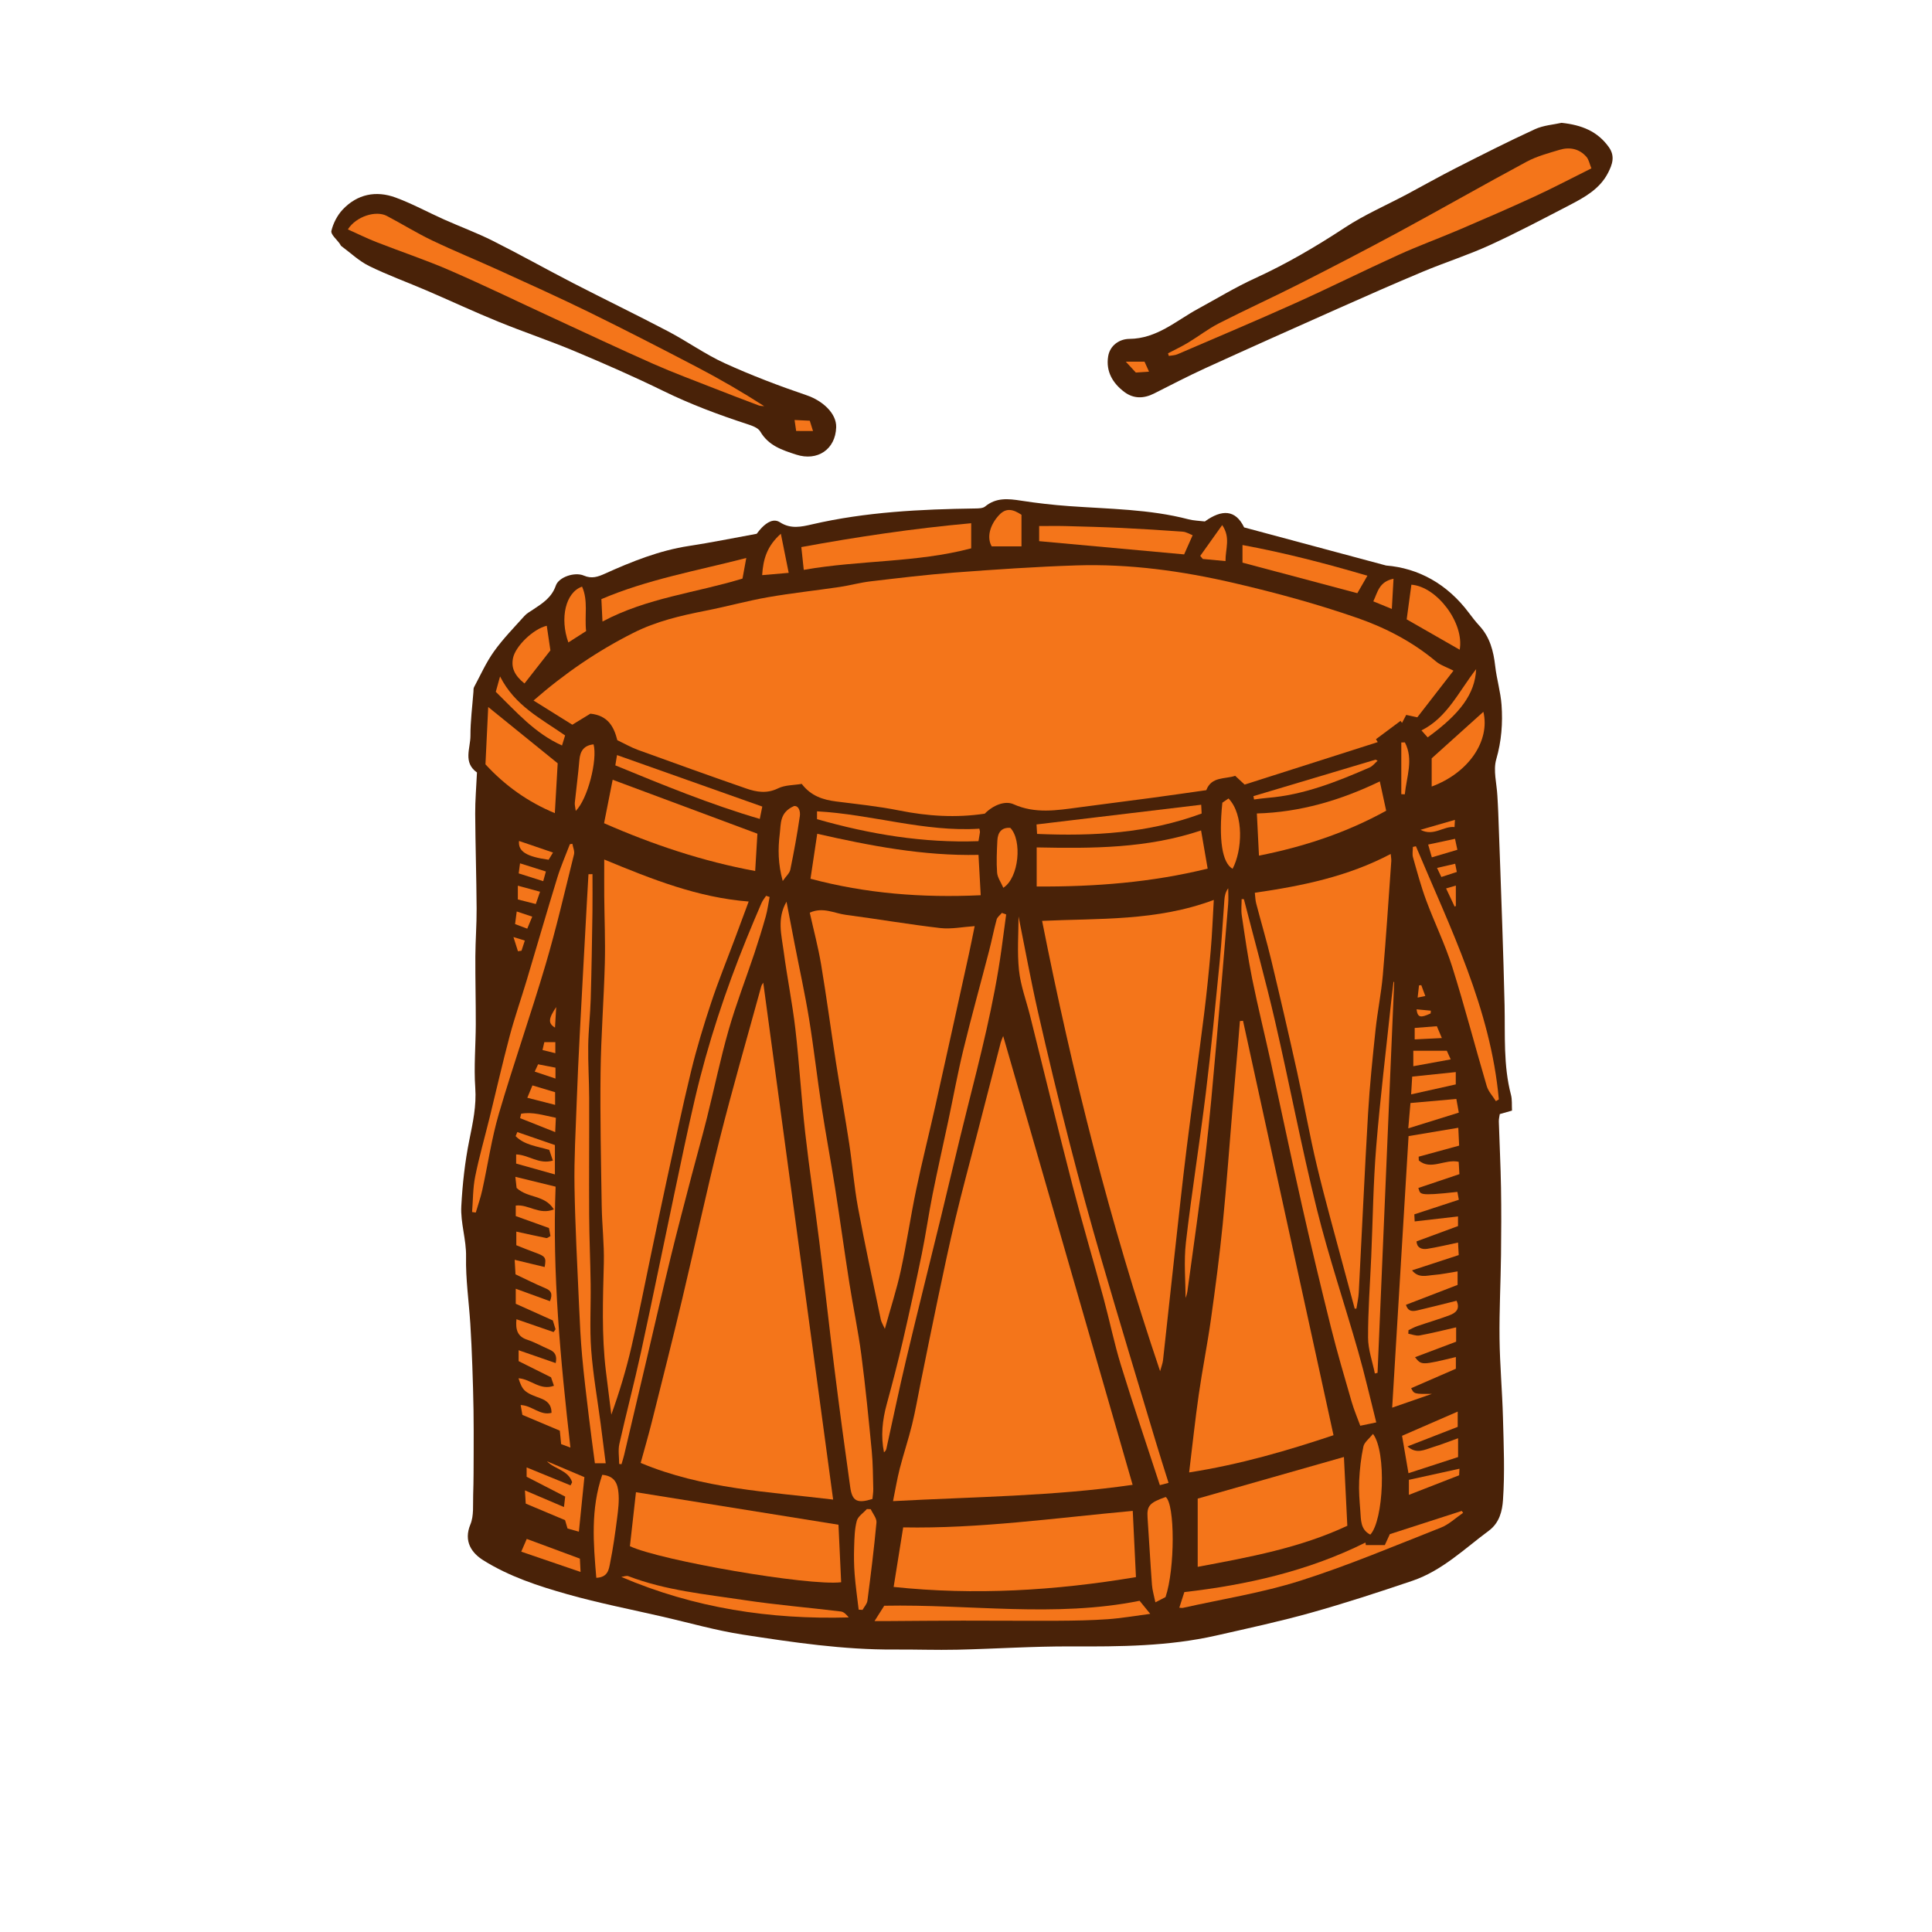 <svg version="1.1" id="svg" xmlns="http://www.w3.org/2000/svg" xmlns:xlink="http://www.w3.org/1999/xlink" x="0px" y="0px"
	 width="200px" height="200px" viewBox="0 0 200 200" enable-background="new 0 0 200 200" xml:space="preserve">
<path class="stroke" fill="#492208"  d="M155.232,138.558c-0.033-2.883,0.117-5.77,0.153-8.655c0.028-2.315,0.038-4.632-0.001-6.947
	c-0.039-2.287-0.155-4.571-0.225-6.858c-0.008-0.27,0.067-0.541,0.099-0.769c0.458-0.131,0.815-0.232,1.264-0.36
	c-0.032-0.577,0.026-1.131-0.107-1.635c-0.802-3.051-0.595-6.167-0.662-9.266c-0.06-2.76-0.149-5.519-0.24-8.276
	c-0.13-3.9-0.275-7.8-0.416-11.699c-0.02-0.571-0.06-1.14-0.089-1.711c-0.064-1.268-0.45-2.629-0.116-3.782
	c0.544-1.88,0.682-3.74,0.547-5.632c-0.097-1.344-0.503-2.662-0.655-4.006c-0.176-1.553-0.541-2.993-1.633-4.177
	c-0.385-0.418-0.737-0.869-1.078-1.326c-2.262-3.033-5.269-4.652-8.585-4.918c-5.181-1.391-9.956-2.672-14.695-3.944
	c-0.892-1.855-2.302-1.885-4.067-0.618c-0.58-0.072-1.152-0.08-1.689-0.22c-4.058-1.058-8.228-1.066-12.368-1.367
	c-1.666-0.121-3.331-0.31-4.98-0.566c-1.324-0.206-2.574-0.335-3.71,0.606c-0.232,0.192-0.661,0.199-1,0.204
	c-5.69,0.08-11.356,0.357-16.932,1.648c-1.09,0.252-2.195,0.502-3.303-0.216c-0.66-0.428-1.347,0.013-1.868,0.54
	c-0.242,0.246-0.446,0.53-0.545,0.649c-2.446,0.444-4.711,0.909-6.995,1.257c-3.078,0.468-5.921,1.611-8.728,2.877
	c-0.709,0.319-1.351,0.547-2.167,0.194c-0.945-0.408-2.599,0.152-2.902,1.033c-0.424,1.232-1.371,1.833-2.343,2.476
	c-0.316,0.208-0.665,0.399-0.913,0.676c-1.076,1.2-2.215,2.362-3.148,3.668c-0.816,1.141-1.395,2.454-2.063,3.699
	c-0.069,0.129-0.049,0.309-0.061,0.466c-0.114,1.52-0.315,3.039-0.311,4.558c0.004,1.297-0.79,2.769,0.676,3.805
	c-0.069,1.514-0.191,2.894-0.183,4.274c0.02,3.272,0.127,6.542,0.147,9.815c0.011,1.649-0.123,3.3-0.131,4.951
	c-0.012,2.342,0.051,4.685,0.044,7.027c-0.006,2.189-0.206,4.388-0.053,6.564c0.132,1.88-0.25,3.617-0.614,5.421
	c-0.455,2.246-0.708,4.55-0.831,6.841c-0.094,1.746,0.528,3.453,0.492,5.25c-0.047,2.306,0.293,4.618,0.441,6.928
	c0.094,1.456,0.154,2.915,0.208,4.373c0.055,1.521,0.099,3.042,0.123,4.563c0.021,1.437,0.019,2.874,0.014,4.311
	c-0.006,1.494-0.001,2.988-0.051,4.48c-0.034,1.022,0.087,2.141-0.286,3.04c-0.734,1.767,0.153,2.972,1.324,3.707
	c2.693,1.69,5.691,2.668,8.705,3.521c3.26,0.923,6.598,1.572,9.903,2.333c2.751,0.633,5.48,1.418,8.265,1.848
	c5.203,0.803,10.42,1.579,15.712,1.545c2.161-0.015,4.323,0.067,6.482,0.018c3.94-0.089,7.88-0.358,11.818-0.341
	c5.031,0.022,10.045-0.005,14.98-1.123c3.277-0.743,6.566-1.452,9.799-2.356c3.54-0.991,7.042-2.134,10.524-3.314
	c3.071-1.041,5.375-3.302,7.918-5.187c1.121-0.831,1.387-2.087,1.461-3.149c0.2-2.843,0.075-5.713-0.001-8.57
	C155.513,144.008,155.264,141.285,155.232,138.558z"/>
<path class="stroke" fill="#492208"  d="M116.405,40.586c0.946,0.705,1.998,0.687,3.054,0.155c1.774-0.894,3.537-1.815,5.344-2.64
	c4.525-2.065,9.066-4.094,13.611-6.116c2.953-1.312,5.908-2.62,8.889-3.866c2.282-0.955,4.651-1.707,6.898-2.733
	c2.793-1.276,5.514-2.716,8.241-4.132c1.576-0.819,3.159-1.679,4.02-3.355c0.439-0.856,0.761-1.72,0.083-2.67
	c-1.165-1.632-2.798-2.294-4.897-2.513c-0.812,0.185-1.865,0.251-2.761,0.663c-2.762,1.268-5.474,2.647-8.184,4.023
	c-1.698,0.862-3.354,1.803-5.035,2.698c-2.153,1.146-4.417,2.125-6.446,3.459c-3.001,1.974-6.072,3.771-9.341,5.266
	c-2.012,0.92-3.912,2.083-5.86,3.141c-2.279,1.238-4.254,3.091-7.114,3.116c-1.004,0.008-2.008,0.653-2.193,1.82
	C114.467,38.457,115.194,39.683,116.405,40.586z"/>
<path class="stroke" fill="#492208"  d="M59.507,36.362c3.086,1.294,6.156,2.641,9.161,4.111c2.801,1.372,5.7,2.455,8.655,3.42c0.5,0.164,1.147,0.379,1.377,0.774
	c0.852,1.467,2.258,1.921,3.72,2.395c2.202,0.712,4.068-0.535,4.142-2.831c0.045-1.429-1.39-2.746-3.059-3.313
	c-2.866-0.975-5.708-2.056-8.462-3.31c-2.037-0.928-3.886-2.261-5.875-3.305c-3.252-1.708-6.561-3.306-9.826-4.99
	c-2.788-1.438-5.524-2.977-8.328-4.384c-1.638-0.823-3.368-1.459-5.045-2.208c-1.677-0.749-3.298-1.642-5.016-2.272
	c-2.027-0.744-3.964-0.356-5.475,1.245c-0.56,0.594-0.983,1.42-1.171,2.211c-0.084,0.357,0.562,0.888,0.876,1.34
	c0.054,0.079,0.088,0.182,0.161,0.235c0.952,0.703,1.834,1.551,2.881,2.063c1.928,0.946,3.96,1.679,5.937,2.529
	c2.469,1.061,4.905,2.2,7.394,3.215C54.184,34.362,56.887,35.262,59.507,36.362z"/>
<path fill-rule="evenodd" clip-rule="evenodd" fill="#f4751a" class="fill" d="M61.117,73.879c-0.527,0.322-1.118,0.684-1.871,1.143
	c-1.258-0.784-2.605-1.625-4.015-2.505c3.252-2.837,6.624-5.133,10.324-6.999c2.404-1.213,4.931-1.794,7.52-2.303
	c2.145-0.421,4.258-1.011,6.409-1.389c2.466-0.432,4.96-0.696,7.438-1.063c1.061-0.157,2.103-0.452,3.166-0.578
	c2.897-0.34,5.796-0.694,8.703-0.913c4.203-0.314,8.412-0.605,12.623-0.741c5.518-0.178,10.97,0.579,16.323,1.822
	c4.314,1.002,8.612,2.171,12.792,3.625c2.911,1.013,5.703,2.463,8.122,4.493c0.467,0.392,1.098,0.588,1.812,0.957
	c-1.269,1.636-2.518,3.248-3.743,4.829c-0.477-0.104-0.78-0.17-1.149-0.25c-0.15,0.286-0.292,0.557-0.435,0.828
	c-0.051-0.07-0.102-0.139-0.152-0.209c-0.849,0.632-1.698,1.265-2.546,1.898c0.062,0.1,0.125,0.199,0.187,0.299
	c-4.61,1.472-9.222,2.943-13.78,4.398c-0.417-0.388-0.689-0.641-0.978-0.909c-1.074,0.366-2.445,0.047-2.993,1.487
	c-1.882,0.266-3.726,0.536-5.572,0.784c-2.545,0.342-5.095,0.658-7.64,1.001c-2.266,0.306-4.513,0.672-6.736-0.328
	c-0.896-0.403-2.131,0.106-2.984,0.975c-2.974,0.448-5.917,0.262-8.872-0.333c-2.143-0.431-4.33-0.651-6.501-0.928
	c-1.367-0.175-2.61-0.558-3.573-1.821c-0.803,0.138-1.725,0.105-2.454,0.463c-1.155,0.568-2.227,0.384-3.299,0.012
	c-3.745-1.299-7.475-2.639-11.2-3.992c-0.711-0.258-1.376-0.644-2.138-1.007C63.561,75.262,62.956,74.066,61.117,73.879z"/>
<path fill-rule="evenodd" clip-rule="evenodd" fill="#f4751a" class="fill" d="M103.849,107.248c4.492,15.574,8.937,30.987,13.4,46.46
	c-8.136,1.181-16.411,1.239-24.803,1.689c0.246-1.208,0.422-2.292,0.693-3.354c0.395-1.536,0.903-3.043,1.28-4.583
	c0.354-1.445,0.601-2.916,0.898-4.375c0.601-2.95,1.189-5.902,1.812-8.848c0.576-2.727,1.148-5.455,1.796-8.164
	c0.671-2.807,1.43-5.592,2.15-8.386c0.839-3.255,1.676-6.511,2.519-9.766C103.641,107.742,103.726,107.571,103.849,107.248z"/>
<path fill-rule="evenodd" clip-rule="evenodd" fill="#f4751a" class="fill" d="M79.012,101.722c2.405,17.792,4.809,35.571,7.234,53.514
	c-6.762-0.816-13.515-1.11-19.924-3.794c0.403-1.476,0.811-2.868,1.163-4.274c1.063-4.24,2.135-8.477,3.147-12.729
	c1.307-5.487,2.479-11.007,3.858-16.475c1.34-5.314,2.867-10.582,4.317-15.868C78.848,101.955,78.951,101.832,79.012,101.722z"/>
<path fill-rule="evenodd" clip-rule="evenodd" fill="#f4751a" class="fill" d="M120.095,141.947c-5.204-15.39-9.095-30.864-12.217-46.619
	c5.82-0.271,11.862,0.052,17.774-2.17c-0.109,1.848-0.17,3.525-0.315,5.194c-0.193,2.214-0.415,4.428-0.691,6.634
	c-0.581,4.628-1.23,9.249-1.806,13.878c-0.442,3.556-0.82,7.12-1.214,10.682c-0.416,3.756-0.813,7.514-1.231,11.27
	C120.359,141.125,120.235,141.425,120.095,141.947z"/>
<path fill-rule="evenodd" clip-rule="evenodd" fill="#f4751a" class="fill" d="M62.55,88.977c5.007,2.074,9.715,3.939,14.953,4.349
	c-0.495,1.333-0.951,2.566-1.411,3.798c-0.827,2.216-1.724,4.41-2.468,6.654c-0.777,2.342-1.499,4.71-2.082,7.106
	c-0.922,3.784-1.717,7.599-2.547,11.405c-0.555,2.54-1.079,5.086-1.614,7.631c-0.665,3.163-1.277,6.337-2.008,9.485
	c-0.547,2.361-1.244,4.688-2.09,7.042c-0.188-1.51-0.382-3.019-0.564-4.53c-0.449-3.723-0.302-7.454-0.211-11.189
	c0.047-1.959-0.188-3.924-0.219-5.887c-0.073-4.6-0.173-9.201-0.119-13.8c0.045-3.772,0.341-7.541,0.441-11.314
	c0.062-2.305-0.04-4.615-0.06-6.922C62.542,91.636,62.55,90.466,62.55,88.977z"/>
<path fill-rule="evenodd" clip-rule="evenodd" fill="#f4751a" class="fill" d="M100.897,95.872c-0.221,1.075-0.4,2.003-0.603,2.926
	c-1.146,5.205-2.287,10.411-3.45,15.612c-0.65,2.909-1.384,5.8-1.995,8.718c-0.584,2.793-0.996,5.623-1.601,8.411
	c-0.421,1.938-1.041,3.834-1.648,6.025c-0.21-0.472-0.363-0.698-0.414-0.944c-0.801-3.854-1.641-7.701-2.358-11.571
	c-0.41-2.213-0.583-4.469-0.922-6.697c-0.425-2.79-0.931-5.568-1.365-8.357c-0.527-3.383-0.975-6.778-1.54-10.154
	c-0.302-1.803-0.777-3.576-1.174-5.363c1.366-0.618,2.532,0.067,3.722,0.224c3.267,0.431,6.518,0.991,9.791,1.37
	C98.475,96.202,99.655,95.953,100.897,95.872z"/>
<path fill-rule="evenodd" clip-rule="evenodd" fill="#f4751a" class="fill" d="M138.045,148.573c-4.679,1.563-9.609,3.021-14.946,3.852
	c0.342-2.804,0.621-5.442,0.997-8.066c0.372-2.6,0.893-5.179,1.258-7.779c0.459-3.261,0.89-6.529,1.216-9.806
	c0.413-4.16,0.708-8.332,1.058-12.498c0.17-2.023,0.353-4.046,0.525-6.069c0.071-0.834,0.135-1.67,0.201-2.505
	c0.108-0.009,0.216-0.019,0.324-0.029C131.79,119.928,134.903,134.185,138.045,148.573z"/>
<path fill-rule="evenodd" clip-rule="evenodd" fill="#f4751a" class="fill" d="M140.241,135.477c-0.348-1.287-0.699-2.573-1.042-3.862
	c-0.968-3.646-2-7.278-2.877-10.946c-0.769-3.208-1.331-6.465-2.044-9.688c-0.856-3.87-1.753-7.731-2.677-11.586
	c-0.473-1.973-1.051-3.922-1.565-5.886c-0.085-0.325-0.087-0.67-0.137-1.092c4.9-0.708,9.635-1.677,14.067-4.016
	c0.027,0.327,0.073,0.538,0.059,0.744c-0.282,3.933-0.533,7.868-0.875,11.795c-0.165,1.896-0.554,3.772-0.754,5.666
	c-0.303,2.875-0.605,5.752-0.774,8.636c-0.364,6.188-0.639,12.381-0.964,18.571c-0.029,0.551-0.159,1.097-0.241,1.646
	C140.358,135.465,140.3,135.471,140.241,135.477z"/>
<path fill-rule="evenodd" clip-rule="evenodd" fill="#f4751a" class="fill" d="M92.51,164.279c0.33-2.061,0.654-4.083,0.987-6.165
	c7.809,0.149,15.686-0.967,23.765-1.708c0.115,2.388,0.224,4.618,0.332,6.856C109.181,164.672,100.877,165.162,92.51,164.279z"/>
<path fill-rule="evenodd" clip-rule="evenodd" fill="#f4751a" class="fill" d="M65.209,160.063c0.217-1.935,0.426-3.808,0.626-5.59
	c6.911,1.109,13.872,2.228,20.964,3.367c0.089,1.9,0.184,3.936,0.277,5.953C83.707,164.2,68.371,161.544,65.209,160.063z"/>
<path fill-rule="evenodd" clip-rule="evenodd" fill="#f4751a" class="fill" d="M81.42,93.343c0.293,1.526,0.562,2.947,0.838,4.366
	c0.502,2.587,1.071,5.163,1.496,7.763c0.496,3.034,0.835,6.094,1.3,9.134c0.427,2.792,0.952,5.568,1.391,8.358
	c0.518,3.293,0.969,6.597,1.486,9.891c0.388,2.472,0.911,4.925,1.235,7.404c0.434,3.316,0.757,6.646,1.079,9.975
	c0.124,1.286,0.122,2.585,0.156,3.879c0.01,0.367-0.059,0.736-0.088,1.061c-1.569,0.489-2.091,0.236-2.296-1.213
	c-0.58-4.111-1.131-8.227-1.646-12.346c-0.545-4.351-1.016-8.709-1.555-13.06c-0.468-3.776-1.04-7.54-1.465-11.32
	c-0.399-3.557-0.602-7.135-1.012-10.689c-0.312-2.701-0.86-5.373-1.214-8.07C80.907,96.809,80.405,95.1,81.42,93.343z"/>
<path fill-rule="evenodd" clip-rule="evenodd" fill="#f4751a" class="fill" d="M123.986,155.136c5.002-1.424,10.049-2.861,15.137-4.31
	c0.114,2.299,0.232,4.689,0.352,7.121c-4.876,2.286-10.083,3.241-15.489,4.252C123.986,159.751,123.986,157.486,123.986,155.136z"/>
<path fill-rule="evenodd" clip-rule="evenodd" fill="#f4751a" class="fill" d="M145.815,117.609c1.804-0.302,3.416-0.572,5.148-0.863
	c0.028,0.589,0.054,1.138,0.087,1.848c-1.432,0.392-2.811,0.769-4.19,1.146c0.004,0.13,0.008,0.259,0.013,0.389
	c1.243,1.067,2.714-0.183,4.129,0.141c0.02,0.338,0.042,0.703,0.075,1.278c-1.424,0.479-2.838,0.955-4.25,1.43
	c0.248,0.644-0.181,0.871,4.042,0.406c0.041,0.224,0.083,0.453,0.149,0.813c-1.539,0.505-3.032,0.994-4.607,1.51
	c0.004,0.078,0.014,0.283,0.036,0.734c1.525-0.175,2.983-0.342,4.486-0.515c0,0.247,0,0.552,0,0.997
	c-1.383,0.51-2.798,1.032-4.292,1.583c0.019,0.621,0.486,0.871,1.119,0.771c1.026-0.162,2.04-0.41,3.176-0.646
	c0.018,0.334,0.038,0.691,0.071,1.293c-1.568,0.514-3.149,1.031-4.833,1.582c0.679,0.848,1.528,0.53,2.281,0.474
	c0.786-0.059,1.563-0.229,2.434-0.366c0,0.401,0,0.758,0,1.398c-1.693,0.653-3.52,1.357-5.345,2.061
	c0.242,0.781,0.776,0.673,1.27,0.558c1.319-0.308,2.631-0.646,3.969-0.978c0.399,0.878-0.105,1.267-0.724,1.5
	c-1.097,0.412-2.224,0.74-3.332,1.122c-0.317,0.109-0.613,0.28-0.919,0.423c-0.008,0.123-0.015,0.245-0.021,0.367
	c0.39,0.067,0.799,0.247,1.165,0.18c1.242-0.227,2.47-0.539,3.787-0.838c0,0.496,0,0.922,0,1.484
	c-1.373,0.518-2.792,1.053-4.256,1.606c0.662,0.841,0.662,0.841,4.228-0.017c0,0.374,0,0.731,0,1.211
	c-1.526,0.665-3.079,1.34-4.629,2.014c0.304,0.602,0.304,0.602,2.146,0.588c-1.258,0.437-2.517,0.873-4.111,1.427
	C144.695,136.151,145.258,126.83,145.815,117.609z"/>
<path fill-rule="evenodd" clip-rule="evenodd" fill="#f4751a" class="fill" d="M128.768,93.086c1.081,4.205,2.246,8.391,3.223,12.62
	c1.493,6.459,2.722,12.981,4.316,19.414c1.235,4.982,2.886,9.86,4.295,14.801c0.685,2.402,1.239,4.84,1.869,7.327
	c-0.639,0.133-1.089,0.227-1.657,0.345c-0.305-0.839-0.651-1.646-0.894-2.484c-0.739-2.557-1.495-5.112-2.139-7.694
	c-1.052-4.215-2.06-8.443-3.016-12.681c-1.103-4.89-2.121-9.799-3.193-14.695c-0.638-2.911-1.358-5.804-1.95-8.725
	c-0.438-2.169-0.748-4.367-1.075-6.558c-0.082-0.549-0.013-1.12-0.013-1.681C128.613,93.08,128.69,93.083,128.768,93.086z"/>
<path fill-rule="evenodd" clip-rule="evenodd" fill="#f4751a" class="fill" d="M83.902,90.967c0.259-1.726,0.474-3.159,0.698-4.655
	c5.45,1.238,10.975,2.308,16.694,2.184c0.077,1.413,0.147,2.689,0.229,4.177C95.468,92.958,89.634,92.5,83.902,90.967z"/>
<path fill-rule="evenodd" clip-rule="evenodd" fill="#f4751a" class="fill" d="M104.158,94.665c-0.161,1.194-0.318,2.389-0.482,3.583
	c-0.776,5.64-2.196,11.141-3.582,16.651c-0.93,3.69-1.788,7.399-2.688,11.096c-1.2,4.924-2.436,9.838-3.607,14.769
	c-0.725,3.05-1.357,6.123-2.035,9.184c-0.031,0.141-0.095,0.274-0.255,0.396c-0.341-1.691-0.166-3.339,0.287-4.993
	c0.594-2.171,1.159-4.352,1.666-6.545c0.692-2.993,1.347-5.995,1.963-9.004c0.417-2.04,0.705-4.105,1.113-6.147
	c0.508-2.542,1.084-5.071,1.623-7.607c0.527-2.479,0.979-4.975,1.579-7.435c0.831-3.413,1.774-6.798,2.655-10.199
	c0.278-1.072,0.485-2.163,0.778-3.23c0.07-0.256,0.355-0.455,0.541-0.679C103.86,94.559,104.009,94.612,104.158,94.665z"/>
<path fill-rule="evenodd" clip-rule="evenodd" fill="#f4751a" class="fill" d="M62.533,85.219c0.337-1.7,0.616-3.116,0.89-4.498
	c5.04,1.877,9.966,3.712,14.983,5.582c-0.069,1.167-0.141,2.386-0.229,3.864C72.762,89.163,67.625,87.452,62.533,85.219z"/>
<path fill-rule="evenodd" clip-rule="evenodd" fill="#f4751a" class="fill" d="M59.049,149.854c-0.432-0.163-0.751-0.282-0.959-0.36
	c-0.054-0.55-0.1-1.008-0.138-1.392c-1.366-0.576-2.588-1.092-3.876-1.636c-0.057-0.322-0.113-0.645-0.177-1.017
	c1.182,0.042,2.014,1.129,3.197,0.805c-0.009-0.897-0.497-1.26-1.165-1.512c-0.532-0.201-1.106-0.383-1.536-0.73
	c-0.37-0.299-0.561-0.819-0.718-1.333c1.298,0.079,2.207,1.305,3.667,0.775c-0.132-0.386-0.239-0.698-0.3-0.876
	c-1.202-0.6-2.275-1.135-3.356-1.673c0-0.398,0-0.698,0-1.13c1.322,0.458,2.552,0.885,3.838,1.331
	c0.176-0.817-0.123-1.178-0.685-1.419c-0.757-0.324-1.48-0.743-2.258-0.997c-1.042-0.34-1.222-1.063-1.121-2.124
	c1.317,0.455,2.582,0.892,3.847,1.329c0.067-0.096,0.135-0.192,0.202-0.288c-0.097-0.313-0.194-0.627-0.283-0.917
	c-1.33-0.597-2.617-1.175-3.837-1.723c0-0.623,0-1.047,0-1.558c1.235,0.449,2.372,0.863,3.544,1.29
	c0.308-0.79,0.104-1.1-0.479-1.343c-1.048-0.437-2.063-0.954-3.091-1.437c-0.031-0.547-0.056-0.977-0.086-1.504
	c1.11,0.267,2.104,0.506,3.104,0.747c0.178-1.004,0.085-1.109-1.044-1.517c-0.625-0.225-1.238-0.482-1.891-0.74
	c0-0.479,0-0.928,0-1.409c1.092,0.238,2.102,0.464,3.116,0.668c0.096,0.02,0.219-0.102,0.422-0.207
	c-0.054-0.288-0.108-0.577-0.157-0.833c-1.205-0.434-2.327-0.837-3.438-1.237c0-0.435,0-0.737,0-1.086
	c1.302-0.167,2.43,1.014,3.942,0.393c-0.941-1.529-2.685-1.131-3.854-2.219c-0.02-0.179-0.067-0.6-0.13-1.151
	c1.429,0.349,2.729,0.666,4.168,1.018C57.165,131.757,58.014,140.72,59.049,149.854z"/>
<path fill-rule="evenodd" clip-rule="evenodd" fill="#f4751a" class="fill" d="M79.67,92.855c-0.13,0.672-0.216,1.355-0.399,2.012
	c-0.361,1.28-0.753,2.552-1.174,3.813c-0.884,2.646-1.899,5.254-2.666,7.933c-0.862,3.014-1.494,6.094-2.256,9.138
	c-0.493,1.968-1.05,3.921-1.562,5.884c-0.734,2.818-1.481,5.633-2.172,8.462c-0.827,3.388-1.601,6.789-2.398,10.184
	c-0.81,3.445-1.618,6.891-2.431,10.335c-0.076,0.323-0.184,0.639-0.275,0.958c-0.081-0.009-0.161-0.019-0.241-0.028
	c0-0.693-0.126-1.414,0.021-2.074c0.707-3.16,1.54-6.292,2.229-9.457c1.187-5.452,2.293-10.922,3.448-16.381
	c0.701-3.312,1.381-6.628,2.152-9.923c1.326-5.663,3.152-11.168,5.342-16.555c0.501-1.233,1.018-2.459,1.546-3.68
	c0.115-0.267,0.312-0.497,0.473-0.743C79.429,92.773,79.549,92.814,79.67,92.855z"/>
<path fill-rule="evenodd" clip-rule="evenodd" fill="#f4751a" class="fill" d="M124.334,85.967c0.25,1.441,0.459,2.652,0.683,3.951
	c-5.802,1.432-11.665,1.887-17.7,1.853c0-1.359,0-2.605,0-4.047C113.099,87.843,118.76,87.833,124.334,85.967z"/>
<path fill-rule="evenodd" clip-rule="evenodd" fill="#f4751a" class="fill" d="M61.333,90.49c0,1.322,0.017,2.646-0.003,3.968
	c-0.046,2.982-0.091,5.964-0.178,8.945c-0.047,1.618-0.236,3.233-0.259,4.851c-0.026,1.805,0.092,3.612,0.098,5.418
	c0.013,4.038-0.024,8.076-0.001,12.113c0.013,2.378,0.122,4.754,0.154,7.132c0.031,2.28-0.111,4.571,0.058,6.84
	c0.19,2.557,0.644,5.093,0.979,7.639c0.175,1.333,0.342,2.665,0.522,4.08c-0.525,0-0.786,0-1.12,0
	c-0.215-1.65-0.437-3.242-0.627-4.838c-0.248-2.08-0.506-4.158-0.694-6.244c-0.157-1.74-0.243-3.487-0.318-5.233
	c-0.179-4.112-0.405-8.225-0.472-12.339c-0.047-2.887,0.122-5.779,0.225-8.667c0.085-2.407,0.202-4.812,0.326-7.218
	c0.232-4.469,0.48-8.936,0.723-13.404c0.055-1.011,0.114-2.021,0.172-3.032C61.057,90.499,61.195,90.494,61.333,90.49z"/>
<path fill-rule="evenodd" clip-rule="evenodd" fill="#f4751a" class="fill" d="M120.968,153.503c-0.479,0.128-0.773,0.207-0.899,0.24
	c-1.363-4.178-2.758-8.289-4.035-12.436c-0.699-2.27-1.17-4.61-1.792-6.906c-1.053-3.886-2.199-7.749-3.206-11.647
	c-1.513-5.856-2.938-11.735-4.403-17.604c-0.392-1.567-0.979-3.112-1.147-4.702c-0.201-1.89-0.047-3.817-0.047-5.582
	c0.644,3.193,1.254,6.552,2.009,9.88c1.031,4.547,2.125,9.081,3.281,13.597c1.047,4.086,2.162,8.157,3.34,12.208
	c1.806,6.211,3.688,12.4,5.544,18.597C120.037,150.569,120.493,151.981,120.968,153.503z"/>
<path fill-rule="evenodd" clip-rule="evenodd" fill="#f4751a" class="fill" d="M130.328,88.576c-0.073-1.466-0.141-2.817-0.218-4.366
	c4.471-0.126,8.635-1.349,12.728-3.318c0.245,1.128,0.442,2.039,0.659,3.035C139.414,86.18,135.034,87.642,130.328,88.576z"/>
<path fill-rule="evenodd" clip-rule="evenodd" fill="#f4751a" class="fill" d="M83.205,58.993c-0.087-0.819-0.154-1.443-0.252-2.359
	c5.785-1.063,11.595-1.927,17.585-2.47c0,0.981,0,1.779,0,2.6C94.866,58.264,89.014,57.967,83.205,58.993z"/>
<path fill-rule="evenodd" clip-rule="evenodd" fill="#f4751a" class="fill" d="M59.254,87.35c0.062,0.367,0.249,0.766,0.167,1.097
	c-0.949,3.813-1.831,7.647-2.943,11.414c-1.527,5.168-3.319,10.259-4.835,15.431c-0.756,2.578-1.137,5.265-1.716,7.896
	c-0.174,0.789-0.446,1.558-0.673,2.335c-0.128-0.018-0.256-0.036-0.383-0.053c0.097-1.225,0.079-2.472,0.319-3.667
	c0.408-2.035,0.985-4.037,1.482-6.056c0.695-2.83,1.34-5.673,2.088-8.489c0.512-1.928,1.175-3.816,1.748-5.729
	c1.064-3.553,2.092-7.117,3.182-10.663c0.362-1.181,0.865-2.318,1.305-3.476C59.081,87.377,59.167,87.364,59.254,87.35z"/>
<path fill-rule="evenodd" clip-rule="evenodd" fill="#f4751a" class="fill" d="M57.732,79.017c-0.087,1.518-0.188,3.267-0.296,5.16
	c-2.789-1.161-5.152-2.843-7.182-5.053c0.095-1.969,0.189-3.912,0.286-5.933C52.939,75.134,55.248,77.004,57.732,79.017z"/>
<path fill-rule="evenodd" clip-rule="evenodd" fill="#f4751a" class="fill" d="M144.325,101.681c-0.574,13.479-1.147,26.956-1.722,40.435
	c-0.092,0.023-0.185,0.045-0.277,0.068c-0.249-1.236-0.701-2.47-0.705-3.706c-0.008-2.792,0.208-5.584,0.328-8.376
	c0.165-3.802,0.207-7.614,0.516-11.403c0.412-5.05,1.03-10.084,1.562-15.125c0.069-0.653,0.155-1.305,0.233-1.957
	C144.283,101.639,144.305,101.66,144.325,101.681z"/>
<path fill-rule="evenodd" clip-rule="evenodd" fill="#f4751a" class="fill" d="M117.971,165.713c0.41,0.503,0.663,0.814,1.101,1.352
	c-1.599,0.208-2.989,0.456-4.39,0.554c-1.709,0.121-3.428,0.151-5.143,0.16c-3.299,0.018-6.597-0.016-9.896-0.012
	c-2.633,0.003-5.265,0.03-7.898,0.047c-0.345,0.002-0.69,0-1.214,0c0.397-0.627,0.704-1.112,1.005-1.589
	C100.373,166.053,109.217,167.476,117.971,165.713z"/>
<path fill-rule="evenodd" clip-rule="evenodd" fill="#f4751a" class="fill" d="M122.082,166.429c0.165-0.511,0.31-0.961,0.521-1.617
	c6.422-0.737,12.797-2.162,18.749-5.128c0.014,0.088,0.026,0.175,0.04,0.262c0.665,0,1.33,0,1.964,0
	c0.204-0.444,0.348-0.758,0.52-1.132c2.462-0.795,4.953-1.6,7.445-2.404c0.046,0.066,0.091,0.133,0.138,0.199
	c-0.761,0.519-1.458,1.199-2.293,1.528c-4.837,1.904-9.64,3.94-14.587,5.508c-3.943,1.25-8.078,1.894-12.129,2.802
	C122.361,166.468,122.264,166.44,122.082,166.429z"/>
<path fill-rule="evenodd" clip-rule="evenodd" fill="#f4751a" class="fill" d="M146.575,87.604c3.572,8.501,7.738,16.807,8.584,26.208
	c-0.102,0.059-0.203,0.119-0.304,0.178c-0.324-0.52-0.783-1-0.95-1.567c-1.211-4.1-2.28-8.242-3.565-12.318
	c-0.741-2.35-1.843-4.583-2.701-6.899c-0.538-1.453-0.941-2.957-1.364-4.45c-0.095-0.336-0.014-0.722-0.014-1.084
	C146.365,87.648,146.47,87.625,146.575,87.604z"/>
<path fill-rule="evenodd" clip-rule="evenodd" fill="#f4751a" class="fill" d="M123.462,55.405c-0.337,0.76-0.616,1.391-0.88,1.986
	c-4.962-0.453-9.937-0.906-15.009-1.37c0-0.305,0-0.791,0-1.565c0.879,0,1.811-0.02,2.741,0.003
	c1.935,0.051,3.871,0.102,5.805,0.193c2.114,0.101,4.227,0.234,6.337,0.389C122.8,55.067,123.129,55.28,123.462,55.405z"/>
<path fill-rule="evenodd" clip-rule="evenodd" fill="#f4751a" class="fill" d="M77.255,57.764c-0.161,0.871-0.272,1.481-0.392,2.13
	c-4.815,1.479-9.875,1.982-14.495,4.448c-0.039-0.8-0.072-1.475-0.113-2.321C67.012,59.986,72.09,59.094,77.255,57.764z"/>
<path fill-rule="evenodd" clip-rule="evenodd" fill="#f4751a" class="fill" d="M122.729,134.369c0-1.755-0.191-3.784,0.037-5.765
	c0.595-5.168,1.428-10.309,2.062-15.474c0.556-4.535,0.99-9.085,1.439-13.632c0.208-2.112,0.318-4.235,0.482-6.353
	c0.031-0.401,0.106-0.798,0.395-1.193c0,0.552,0.04,1.108-0.006,1.657c-0.398,4.807-0.793,9.615-1.224,14.42
	c-0.348,3.891-0.676,7.785-1.134,11.663c-0.55,4.666-1.226,9.317-1.858,13.974C122.878,133.999,122.743,134.319,122.729,134.369z"/>
<path fill-rule="evenodd" clip-rule="evenodd" fill="#f4751a" class="fill" d="M124.347,83.307c0.02,0.379,0.032,0.621,0.047,0.908
	c-5.511,2.04-11.186,2.362-17.036,2.112c-0.024-0.418-0.043-0.745-0.057-0.98C112.986,84.667,118.602,83.994,124.347,83.307z"/>
<path fill-rule="evenodd" clip-rule="evenodd" fill="#f4751a" class="fill" d="M141.554,59.598c-0.411,0.713-0.754,1.309-1.042,1.808
	c-4.004-1.065-7.923-2.108-11.889-3.163c0-0.543,0-1.039,0-1.822C132.99,57.227,137.203,58.321,141.554,59.598z"/>
<path fill-rule="evenodd" clip-rule="evenodd" fill="#f4751a" class="fill" d="M64.312,163.24c0.249-0.029,0.534-0.152,0.741-0.073
	c3.862,1.481,7.954,1.863,11.988,2.473c3.32,0.502,6.675,0.773,10.01,1.182c0.304,0.037,0.578,0.324,0.809,0.615
	C79.734,167.661,71.888,166.482,64.312,163.24z"/>
<path fill-rule="evenodd" clip-rule="evenodd" fill="#f4751a" class="fill" d="M120.655,165.332c-0.255,0.131-0.558,0.287-1.05,0.54
	c-0.137-0.681-0.312-1.242-0.354-1.813c-0.172-2.309-0.294-4.622-0.455-6.932c-0.086-1.234,0.189-1.573,1.879-2.158
	C121.64,155.717,121.643,162.401,120.655,165.332z"/>
<path fill-rule="evenodd" clip-rule="evenodd" fill="#f4751a" class="fill" d="M101.386,85.785c0.03,0.188,0.068,0.283,0.057,0.372
	c-0.036,0.278-0.091,0.555-0.152,0.92c-5.697,0.205-11.212-0.708-16.714-2.277c0-0.315,0-0.568,0-0.812
	C90.26,84.297,95.703,86.15,101.386,85.785z"/>
<path fill-rule="evenodd" clip-rule="evenodd" fill="#f4751a" class="fill" d="M62.344,152.672c1.355,0.119,1.593,1.006,1.677,1.825
	c0.089,0.869-0.023,1.771-0.135,2.646c-0.2,1.56-0.417,3.121-0.728,4.661c-0.128,0.633-0.203,1.48-1.428,1.531
	C61.421,159.732,61.135,156.22,62.344,152.672z"/>
<path fill-rule="evenodd" clip-rule="evenodd" fill="#f4751a" class="fill" d="M78.911,83.496c-0.068,0.334-0.146,0.725-0.258,1.278
	c-5.157-1.509-10.042-3.527-14.954-5.543c0.075-0.456,0.124-0.758,0.175-1.065C68.898,79.947,73.877,81.711,78.911,83.496z"/>
<path fill-rule="evenodd" clip-rule="evenodd" fill="#f4751a" class="fill" d="M54.516,152.872c0-0.279,0-0.551,0-0.965
	c1.573,0.643,3.06,1.25,4.545,1.858c0.056-0.109,0.111-0.218,0.167-0.327c-0.404-1.257-1.801-1.335-2.609-2.167
	c1.272,0.539,2.544,1.077,3.878,1.641c-0.189,1.873-0.375,3.704-0.571,5.646c-0.468-0.13-0.822-0.229-1.175-0.328
	c-0.108-0.367-0.206-0.697-0.255-0.864c-1.414-0.595-2.717-1.143-4.072-1.713c-0.026-0.428-0.048-0.783-0.083-1.368
	c1.404,0.599,2.634,1.124,4.042,1.724c0.054-0.476,0.096-0.836,0.125-1.082C57.108,154.207,55.827,153.547,54.516,152.872z"/>
<path fill-rule="evenodd" clip-rule="evenodd" fill="#f4751a" class="fill" d="M145.62,64.116c0.166-1.223,0.326-2.405,0.486-3.589
	c2.651,0.199,5.499,3.983,5,6.732C149.296,66.222,147.501,65.194,145.62,64.116z"/>
<path fill-rule="evenodd" clip-rule="evenodd" fill="#f4751a" class="fill" d="M142.134,148.438c1.424,1.892,1.091,8.954-0.279,10.426
	c-1.041-0.526-0.961-1.542-1.035-2.461c-0.083-1.036-0.169-2.08-0.12-3.115c0.057-1.188,0.19-2.383,0.438-3.544
	C141.235,149.297,141.737,148.937,142.134,148.438z"/>
<path fill-rule="evenodd" clip-rule="evenodd" fill="#f4751a" class="fill" d="M148.207,78.503c1.938-1.745,3.666-3.301,5.352-4.818
	c0.714,2.998-1.506,6.314-5.352,7.738C148.207,80.343,148.207,79.292,148.207,78.503z"/>
<path fill-rule="evenodd" clip-rule="evenodd" fill="#f4751a" class="fill" d="M145.706,149.73c0.927,0.84,1.783,0.336,2.601,0.087
	c0.845-0.257,1.668-0.585,2.634-0.93c0,0.654,0,1.194,0,1.947c-1.609,0.523-3.278,1.067-5.137,1.671
	c-0.233-1.363-0.447-2.607-0.664-3.871c1.957-0.852,3.801-1.654,5.761-2.507c0,0.574,0,1.026,0,1.582
	C149.252,148.351,147.541,149.017,145.706,149.73z"/>
<path fill-rule="evenodd" clip-rule="evenodd" fill="#f4751a" class="fill" d="M90.139,156.231c0.209,0.461,0.632,0.942,0.592,1.381
	c-0.248,2.704-0.587,5.4-0.936,8.093c-0.043,0.333-0.331,0.634-0.505,0.95c-0.134-0.008-0.268-0.016-0.401-0.024
	c-0.142-1.216-0.318-2.43-0.415-3.649c-0.074-0.94-0.085-1.89-0.054-2.833c0.03-0.908,0.044-1.842,0.274-2.709
	c0.124-0.468,0.683-0.82,1.045-1.224C89.873,156.22,90.006,156.225,90.139,156.231z"/>
<path fill-rule="evenodd" clip-rule="evenodd" fill="#f4751a" class="fill" d="M56.978,67.326c-1.063,1.357-1.864,2.381-2.683,3.428
	c-1.049-0.848-1.385-1.635-1.188-2.625c0.241-1.218,2.085-3.021,3.494-3.35C56.749,65.781,56.896,66.775,56.978,67.326z"/>
<path fill-rule="evenodd" clip-rule="evenodd" fill="#f4751a" class="fill" d="M105.744,53.291c0,0.966,0,2.014,0,3.267c-1.075,0-2.083,0-3.084,0
	c-0.531-0.918-0.194-2.208,0.76-3.235C104.139,52.549,104.849,52.695,105.744,53.291z"/>
<path fill-rule="evenodd" clip-rule="evenodd" fill="#f4751a" class="fill" d="M126.537,83.095c0.193-0.132,0.42-0.287,0.64-0.438
	c1.62,1.692,1.419,5.396,0.42,7.281C126.518,89.315,126.146,86.951,126.537,83.095z"/>
<path fill-rule="evenodd" clip-rule="evenodd" fill="#f4751a" class="fill" d="M82.201,83.442c0.473-0.056,0.673,0.527,0.597,1.05
	c-0.268,1.855-0.609,3.703-0.986,5.541c-0.074,0.359-0.432,0.66-0.784,1.169c-0.487-1.765-0.502-3.318-0.307-4.882
	C80.852,85.278,80.683,84.099,82.201,83.442z"/>
<path fill-rule="evenodd" clip-rule="evenodd" fill="#f4751a" class="fill" d="M142.61,78.751c-0.273,0.237-0.509,0.56-0.826,0.697
	c-3.396,1.478-6.827,2.851-10.576,3.148c-0.465,0.037-0.927,0.109-1.39,0.166c-0.021-0.115-0.042-0.23-0.063-0.345
	c4.213-1.259,8.427-2.518,12.64-3.777C142.467,78.676,142.539,78.713,142.61,78.751z"/>
<path fill-rule="evenodd" clip-rule="evenodd" fill="#f4751a" class="fill" d="M103.864,91.903c-0.248-0.577-0.608-1.062-0.645-1.571
	c-0.082-1.099-0.026-2.211,0.027-3.316c0.041-0.828,0.419-1.383,1.343-1.315C105.823,86.98,105.501,90.852,103.864,91.903z"/>
<path fill-rule="evenodd" clip-rule="evenodd" fill="#f4751a" class="fill" d="M150.761,113.764c0.078,0.434,0.153,0.853,0.254,1.414
	c-1.69,0.526-3.325,1.035-5.231,1.628c0.09-1.046,0.155-1.805,0.227-2.623C147.62,114.04,149.145,113.906,150.761,113.764z"/>
<path fill-rule="evenodd" clip-rule="evenodd" fill="#f4751a" class="fill" d="M58.499,76.131c-0.109,0.357-0.2,0.653-0.319,1.041
	c-2.817-1.256-4.741-3.493-6.857-5.555c0.125-0.45,0.232-0.835,0.443-1.592C53.301,73.065,56.013,74.396,58.499,76.131z"/>
<path fill-rule="evenodd" clip-rule="evenodd" fill="#f4751a" class="fill" d="M60.675,65.331c-0.665,0.424-1.24,0.792-1.839,1.174
	c-0.9-2.518-0.29-5.183,1.42-5.778C60.909,62.201,60.497,63.757,60.675,65.331z"/>
<path fill-rule="evenodd" clip-rule="evenodd" fill="#f4751a" class="fill" d="M60.029,161.348c0.02,0.379,0.037,0.719,0.071,1.38
	c-2.123-0.726-4.086-1.397-6.141-2.1c0.221-0.51,0.378-0.875,0.571-1.32C56.358,159.987,58.146,160.65,60.029,161.348z"/>
<path fill-rule="evenodd" clip-rule="evenodd" fill="#f4751a" class="fill" d="M59.601,83.947c-0.05-0.41-0.119-0.634-0.097-0.849
	c0.15-1.474,0.352-2.943,0.474-4.419c0.079-0.958,0.489-1.519,1.468-1.623C61.866,78.633,60.857,82.702,59.601,83.947z"/>
<path fill-rule="evenodd" clip-rule="evenodd" fill="#f4751a" class="fill" d="M57.444,118.534c0,0.891,0,1.819,0,3.043
	c-1.371-0.383-2.678-0.75-4.013-1.124c0-0.372,0-0.635,0-0.948c1.294,0.038,2.36,1.069,3.801,0.637
	c-0.153-0.455-0.276-0.819-0.374-1.108c-1.306-0.38-2.585-0.51-3.479-1.419c0.059-0.141,0.116-0.282,0.173-0.423
	C54.806,117.625,56.058,118.056,57.444,118.534z"/>
<path fill-rule="evenodd" clip-rule="evenodd" fill="#f4751a" class="fill" d="M81.646,59.302c-1.092,0.094-1.861,0.16-2.748,0.236
	c0.105-1.658,0.503-3.012,1.936-4.285C81.119,56.674,81.362,57.886,81.646,59.302z"/>
<path fill-rule="evenodd" clip-rule="evenodd" fill="#f4751a" class="fill" d="M152.811,69.267c-0.117,2.547-1.64,4.614-5.02,7.065
	c-0.194-0.217-0.394-0.441-0.642-0.72C149.812,74.278,150.972,71.638,152.811,69.267z"/>
<path fill-rule="evenodd" clip-rule="evenodd" fill="#f4751a" class="fill" d="M146.189,111.45c1.546-0.161,2.983-0.309,4.512-0.468
	c0,0.429,0,0.756,0,1.276c-1.446,0.322-2.935,0.654-4.621,1.03C146.124,112.544,146.154,112.038,146.189,111.45z"/>
<path fill-rule="evenodd" clip-rule="evenodd" fill="#f4751a" class="fill" d="M124.248,57.544c0.729-1.022,1.457-2.045,2.273-3.19
	c0.893,1.312,0.327,2.454,0.343,3.729c-0.832-0.077-1.592-0.148-2.353-0.219C124.424,57.757,124.336,57.651,124.248,57.544z"/>
<path fill-rule="evenodd" clip-rule="evenodd" fill="#f4751a" class="fill" d="M145.847,153.192c1.827-0.402,3.481-0.766,5.237-1.151
	c-0.016,0.315-0.028,0.543-0.035,0.68c-1.765,0.688-3.429,1.336-5.202,2.027C145.847,154.057,145.847,153.568,145.847,153.192z"/>
<path fill-rule="evenodd" clip-rule="evenodd" fill="#f4751a" class="fill" d="M149.774,108.773c0.139,0.31,0.241,0.536,0.402,0.894
	c-1.323,0.241-2.573,0.47-3.87,0.707c0-0.59,0-1.048,0-1.6C147.477,108.773,148.593,108.773,149.774,108.773z"/>
<path fill-rule="evenodd" clip-rule="evenodd" fill="#f4751a" class="fill" d="M144.257,59.913c-0.061,1.093-0.113,2.014-0.175,3.124
	c-0.727-0.297-1.29-0.528-1.917-0.785C142.622,61.297,142.753,60.214,144.257,59.913z"/>
<path fill-rule="evenodd" clip-rule="evenodd" fill="#f4751a" class="fill" d="M57.474,117.196c-1.378-0.548-2.505-0.996-3.632-1.444
	c0.034-0.153,0.068-0.306,0.103-0.458c1.183-0.221,2.328,0.167,3.598,0.421C57.522,116.136,57.505,116.514,57.474,117.196z"/>
<path fill-rule="evenodd" clip-rule="evenodd" fill="#f4751a" class="fill" d="M145.062,82.212c0-1.784,0-3.567,0-5.35
	c0.124-0.002,0.248-0.006,0.371-0.009c0.923,1.763,0.168,3.579-0.009,5.376C145.304,82.224,145.184,82.218,145.062,82.212z"/>
<path fill-rule="evenodd" clip-rule="evenodd" fill="#f4751a" class="fill" d="M55.118,112.36c0.844,0.253,1.591,0.478,2.347,0.704
	c0,0.428,0,0.765,0,1.311c-0.971-0.248-1.863-0.476-2.878-0.734C54.766,113.21,54.917,112.847,55.118,112.36z"/>
<path fill-rule="evenodd" clip-rule="evenodd" fill="#f4751a" class="fill" d="M53.729,87.055c1.138,0.388,2.254,0.769,3.516,1.199
	c-0.191,0.318-0.333,0.552-0.449,0.746C54.502,88.683,53.619,88.142,53.729,87.055z"/>
<path fill-rule="evenodd" clip-rule="evenodd" fill="#f4751a" class="fill" d="M148.223,88.752c-0.134-0.469-0.235-0.821-0.38-1.323
	c0.949-0.203,1.825-0.39,2.78-0.595c0.086,0.402,0.143,0.667,0.243,1.136C149.983,88.232,149.137,88.482,148.223,88.752z"/>
<path fill-rule="evenodd" clip-rule="evenodd" fill="#f4751a" class="fill" d="M148.742,106.233c0.197,0.467,0.318,0.754,0.519,1.227
	c-0.982,0.048-1.861,0.091-2.813,0.138c0-0.426,0-0.721,0-1.185C147.223,106.352,147.954,106.294,148.742,106.233z"/>
<path fill-rule="evenodd" clip-rule="evenodd" fill="#f4751a" class="fill" d="M53.607,93.112c0-0.522,0-0.885,0-1.426
	c0.801,0.218,1.499,0.408,2.301,0.626c-0.16,0.46-0.278,0.799-0.442,1.272C54.834,93.424,54.249,93.275,53.607,93.112z"/>
<path fill-rule="evenodd" clip-rule="evenodd" fill="#f4751a" class="fill" d="M53.833,89.372c0.978,0.309,1.78,0.562,2.677,0.845
	c-0.088,0.319-0.166,0.602-0.275,1.002c-0.882-0.279-1.675-0.53-2.54-0.805C53.742,90.052,53.781,89.761,53.833,89.372z"/>
<path fill-rule="evenodd" clip-rule="evenodd" fill="#f4751a" class="fill" d="M53.491,94.356c0.608,0.203,1.071,0.358,1.606,0.537
	c-0.183,0.44-0.334,0.805-0.516,1.243c-0.43-0.163-0.798-0.301-1.261-0.476C53.377,95.22,53.43,94.823,53.491,94.356z"/>
<path fill-rule="evenodd" clip-rule="evenodd" fill="#f4751a" class="fill" d="M150.614,84.871c-0.013,0.237-0.023,0.439-0.04,0.746
	c-1.155-0.124-2.159,1.003-3.524,0.284C148.351,85.524,149.448,85.208,150.614,84.871z"/>
<path fill-rule="evenodd" clip-rule="evenodd" fill="#f4751a" class="fill" d="M55.705,110.177c0.614,0.119,1.167,0.226,1.798,0.348
	c0,0.325,0,0.649,0,1.127c-0.736-0.246-1.401-0.467-2.15-0.718C55.493,110.633,55.59,110.424,55.705,110.177z"/>
<path fill-rule="evenodd" clip-rule="evenodd" fill="#f4751a" class="fill" d="M149.208,90.787c-0.163-0.343-0.28-0.589-0.447-0.941
	c0.641-0.147,1.202-0.275,1.879-0.43c0.061,0.305,0.109,0.548,0.169,0.849C150.253,90.446,149.784,90.599,149.208,90.787z"/>
<path fill-rule="evenodd" clip-rule="evenodd" fill="#f4751a" class="fill" d="M149.699,91.971c0.377-0.111,0.633-0.186,1.01-0.297
	c0,0.776,0,1.444,0,2.11c-0.041,0.023-0.082,0.047-0.123,0.07C150.305,93.258,150.024,92.661,149.699,91.971z"/>
<path fill-rule="evenodd" clip-rule="evenodd" fill="#f4751a" class="fill" d="M57.489,109.026c-0.467-0.115-0.851-0.209-1.329-0.327
	c0.069-0.304,0.128-0.555,0.189-0.819c0.416,0,0.75,0,1.14,0C57.489,108.25,57.489,108.578,57.489,109.026z"/>
<path fill-rule="evenodd" clip-rule="evenodd" fill="#f4751a" class="fill" d="M53.152,97.003c0.599,0.186,0.833,0.258,1.178,0.365
	c-0.125,0.382-0.234,0.716-0.343,1.049c-0.123,0.018-0.246,0.037-0.368,0.055C53.492,98.069,53.363,97.666,53.152,97.003z"/>
<path fill-rule="evenodd" clip-rule="evenodd" fill="#f4751a" class="fill" d="M146.641,104.485c0.519,0.049,1,0.095,1.483,0.14
	c-0.009,0.095-0.018,0.189-0.026,0.284C147.047,105.398,146.751,105.344,146.641,104.485z"/>
<path fill-rule="evenodd" clip-rule="evenodd" fill="#f4751a" class="fill" d="M57.576,104.251c-0.047,0.824-0.082,1.441-0.121,2.125
	C56.731,105.947,56.761,105.46,57.576,104.251z"/>
<path fill-rule="evenodd" clip-rule="evenodd" fill="#f4751a" class="fill" d="M147.547,103.103c-0.292,0.062-0.469,0.101-0.794,0.169
	c0.055-0.481,0.1-0.875,0.145-1.268c0.078-0.007,0.155-0.014,0.233-0.021C147.263,102.339,147.396,102.695,147.547,103.103z"/>
<path fill-rule="evenodd" clip-rule="evenodd" fill="#f4751a" class="fill" d="M120.912,36.574c0.688-0.361,1.395-0.69,2.059-1.091
	c1.087-0.655,2.101-1.446,3.226-2.021c2.763-1.411,5.593-2.693,8.36-4.098c3.484-1.769,6.955-3.568,10.392-5.427
	c4.382-2.371,8.708-4.846,13.099-7.203c1.048-0.562,2.241-0.876,3.392-1.223c1.044-0.315,2.042-0.126,2.788,0.726
	c0.25,0.287,0.323,0.73,0.513,1.192c-2.068,1.03-3.948,2.021-5.875,2.91c-2.563,1.183-5.154,2.304-7.75,3.415
	c-2.1,0.899-4.251,1.681-6.33,2.625c-3.582,1.626-7.102,3.387-10.689,5c-4.048,1.821-8.139,3.545-12.216,5.298
	c-0.27,0.116-0.588,0.114-0.885,0.167C120.968,36.755,120.939,36.664,120.912,36.574z"/>
<path fill-rule="evenodd" clip-rule="evenodd" fill="#f4751a" class="fill" d="M117.581,38.566c-0.307-0.332-0.588-0.637-1.038-1.124
	c0.779,0,1.291,0,1.938,0c0.11,0.243,0.253,0.561,0.466,1.031C118.42,38.509,118.057,38.534,117.581,38.566z"/>
<path fill-rule="evenodd" clip-rule="evenodd" fill="#f4751a" class="fill" d="M36.01,23.748c0.854-1.351,2.902-1.99,4.03-1.398
	c1.572,0.825,3.084,1.771,4.684,2.535c2.286,1.093,4.638,2.048,6.944,3.1c3.118,1.421,6.245,2.827,9.321,4.335
	c3.762,1.846,7.491,3.762,11.204,5.703c2.352,1.23,4.649,2.563,6.916,4.022c-0.188-0.023-0.391-0.01-0.563-0.075
	c-1.54-0.58-3.079-1.165-4.61-1.768c-2.118-0.834-4.256-1.625-6.336-2.545c-3.499-1.549-6.96-3.182-10.434-4.786
	c-3.529-1.629-7.026-3.33-10.591-4.877c-2.488-1.081-5.072-1.94-7.601-2.93C37.991,24.679,37.042,24.209,36.01,23.748z"/>
<path fill-rule="evenodd" clip-rule="evenodd" fill="#f4751a" class="fill" d="M82.418,44.616c-0.068-0.462-0.107-0.735-0.166-1.137
	c0.545,0.025,1.021,0.047,1.576,0.073c0.104,0.334,0.2,0.641,0.333,1.064C83.508,44.616,82.988,44.616,82.418,44.616z"/>
</svg>
